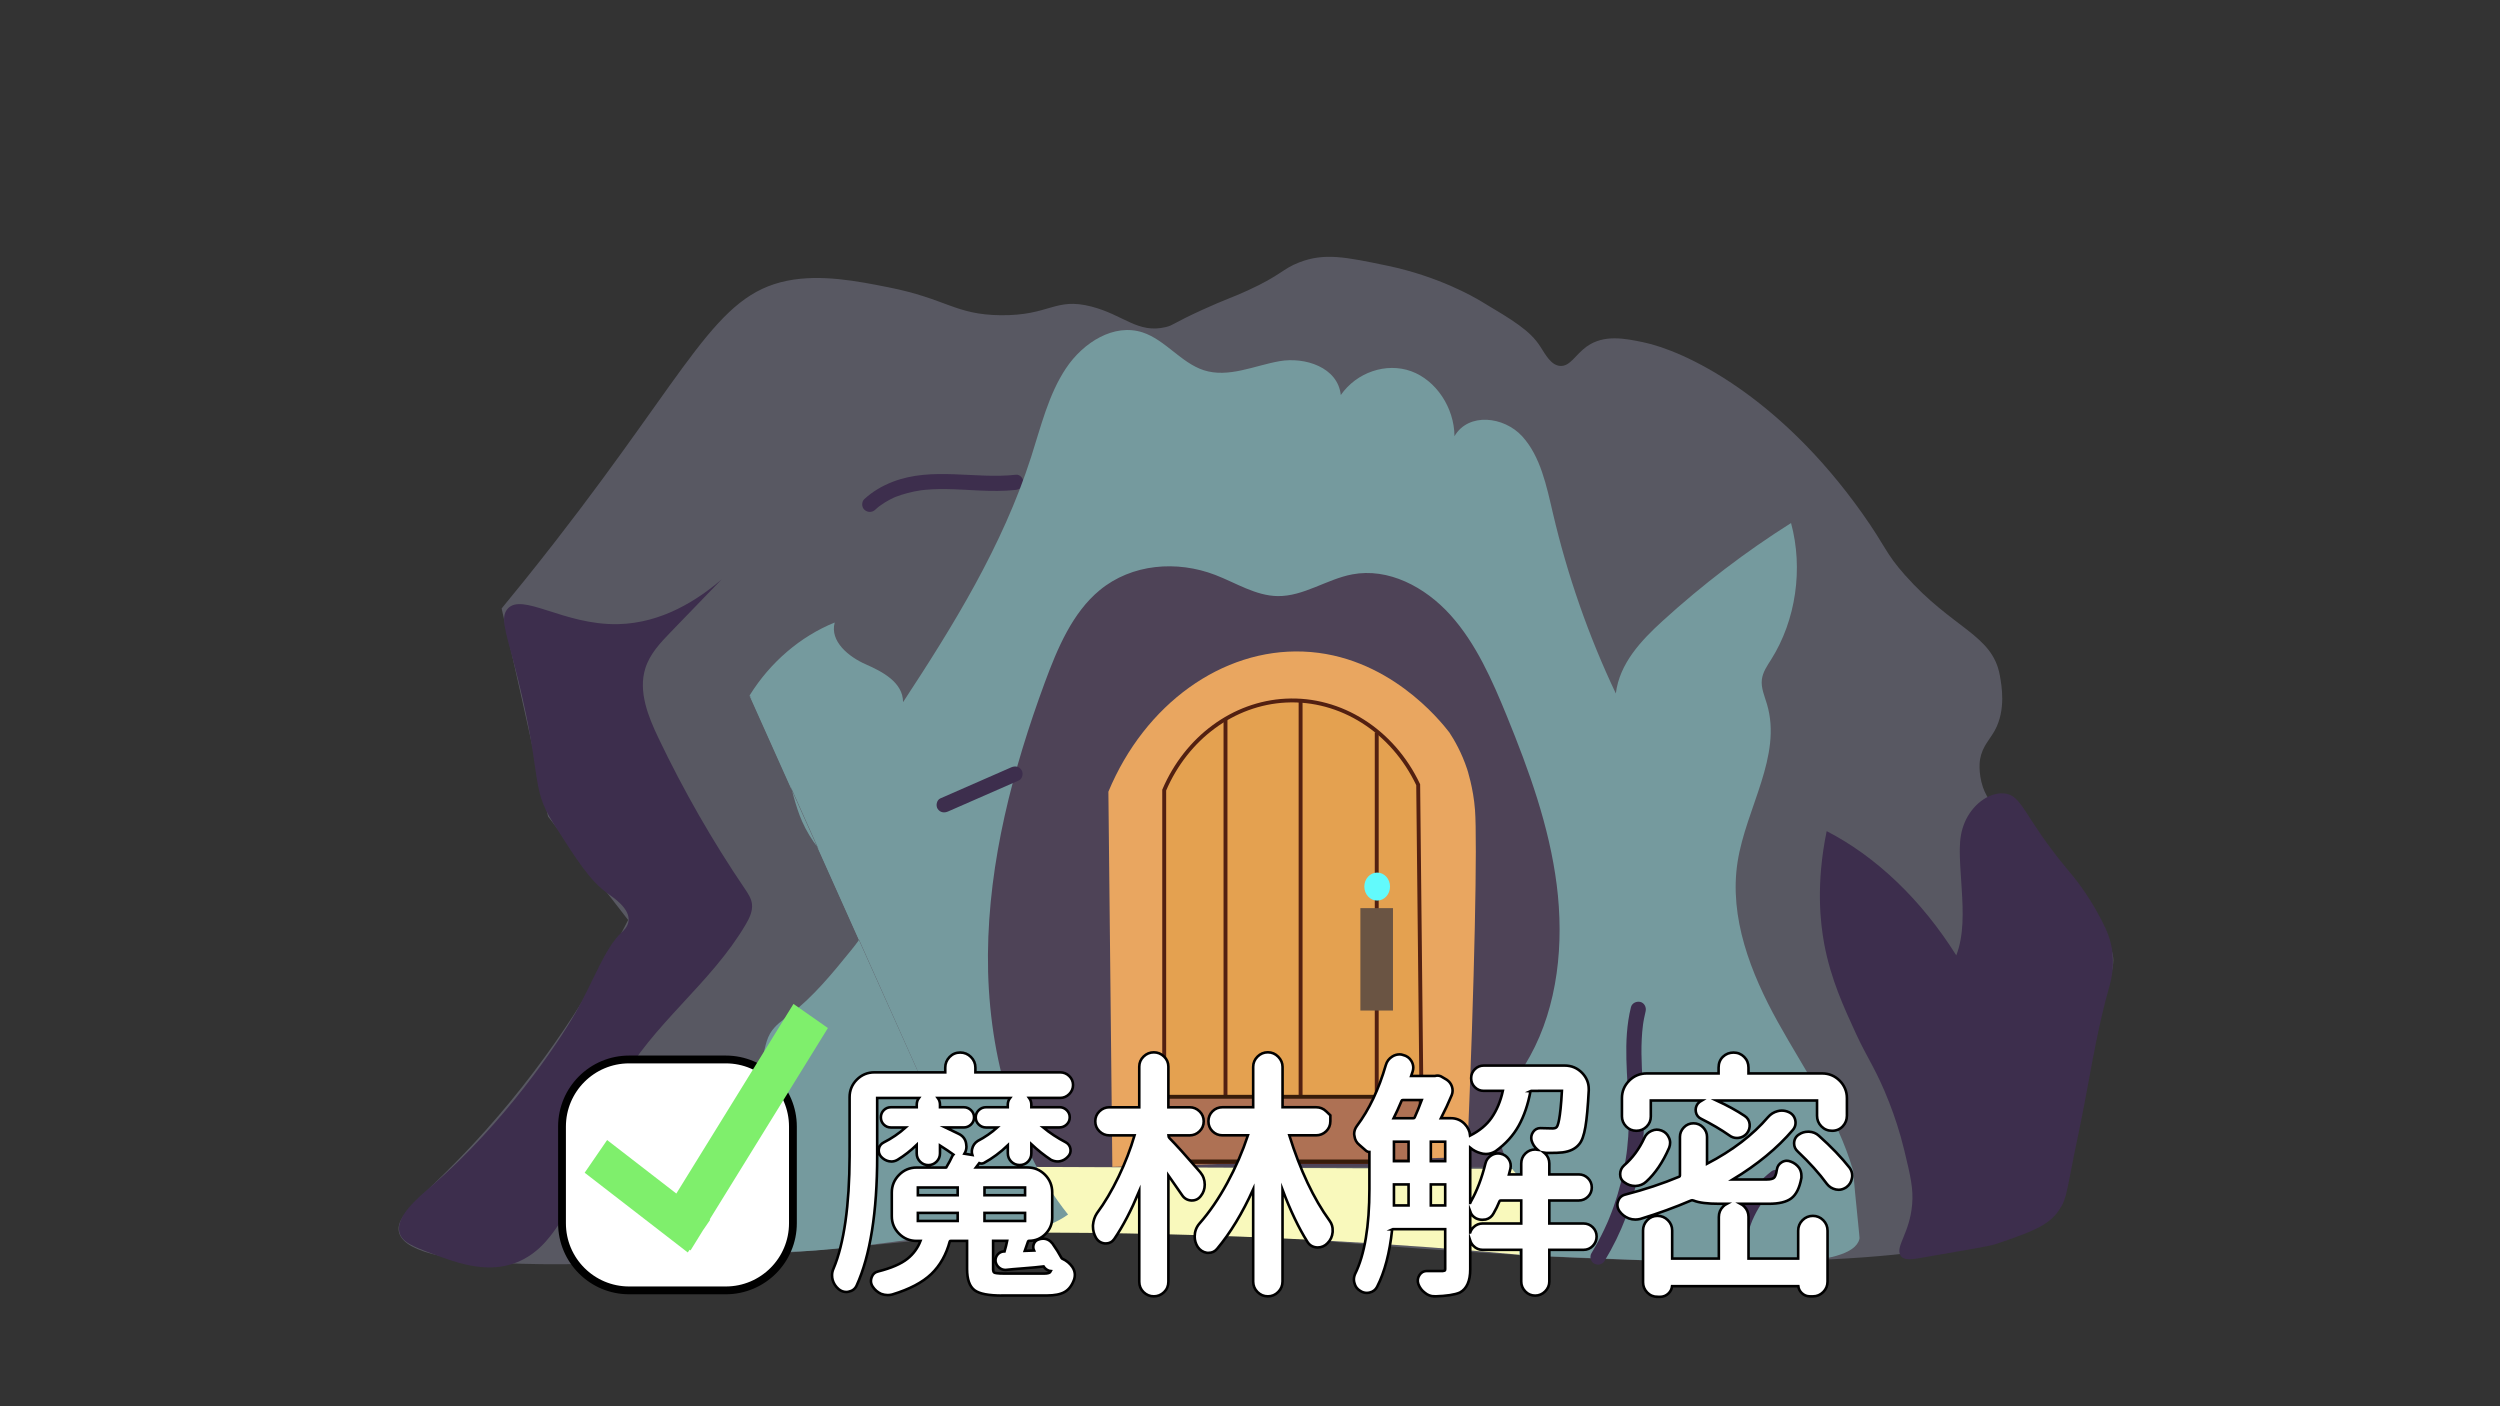 <?xml version="1.0" encoding="utf-8"?>
<!-- Generator: Adobe Illustrator 23.0.5, SVG Export Plug-In . SVG Version: 6.00 Build 0)  -->
<svg version="1.1" id="圖層_1" xmlns="http://www.w3.org/2000/svg" xmlns:xlink="http://www.w3.org/1999/xlink" x="0px" y="0px"
	 viewBox="0 0 1920 1080" style="enable-background:new 0 0 1920 1080;" xml:space="preserve">
<rect x="0" y="0" width="1920" height="1080" fill="#333333" stroke="none"/>
<style type="text/css">
	.st0{fill:#585862;}
	.st1{fill:#4E4357;}
	.st2{fill:#3D2E4D;}
	.st3{fill:#F9F9BC;}
	.st4{fill:#759A9E;}
	.st5{fill:#E9A660;}
	.st6{fill:#E4A150;stroke:#522011;stroke-width:3;stroke-miterlimit:10;}
	.st7{fill:none;stroke:#522011;stroke-width:3;stroke-miterlimit:10;}
	.st8{fill:#AE7154;stroke:#371C0A;stroke-width:3;stroke-miterlimit:10;}
	.st9{fill:#6A5443;}
	.st10{fill:#62FAFC;}
	.st11{fill:#FFFFFF;}
	.st12{fill:none;stroke:#000000;stroke-width:2;stroke-miterlimit:10;}
	.st13{fill:#FFFFFF;stroke:#000000;stroke-width:6;stroke-miterlimit:10;}
	.st14{fill:#7FEF6C;}
</style>
<g>
	<path class="st0" d="M849.72,936.72c-437.9,52.24-538.24,35.81-543.41,9.11c-2.73-14.14,21.85-27.66,66.03-76.99
		c54.72-61.1,89.33-121.06,110.05-162.28c-20.49-26.49-40.99-52.99-61.47-79.48c-11.88-53.26-23.78-106.52-35.66-159.79
		c9.64-11.68,24.31-29.72,41.74-52.16c103.88-133.77,122.29-188.4,177.6-199.53c25.88-5.21,53.89,0.32,77.41,4.97
		c44.94,8.87,51.57,21.16,86.53,21.52c37.96,0.4,41.52-13.99,69.82-6.62c24.7,6.43,35.56,20.91,56.93,15.73
		c6.25-1.51,4.83-2.64,28.08-13.24c17.99-8.21,22.13-9.04,34.91-14.9c25.82-11.83,26.4-16.44,39.47-21.52
		c19.4-7.55,35.57-4.18,67.55,2.48c39.55,8.24,66.48,23.98,72.1,27.32c24.98,14.9,37.46,22.34,45.54,34.78
		c3.88,5.98,8.12,14.34,15.18,14.9c7.74,0.62,11.79-8.68,20.49-14.9c13.29-9.49,29.5-6.16,43.26-3.31
		c31.43,6.48,103.67,40.11,168.49,131.64c18.27,25.8,17.38,29.98,32.64,47.19c36.78,41.49,67.16,45.63,72.86,76.99
		c1.42,7.81,4.81,26.45-3.79,42.23c-4.01,7.37-9.56,12.12-11.39,22.35c0,0-1.75,9.8,2.27,21.52c11.81,34.3,87.45,74.42,99.42,127.5
		c2.17,9.64,0.26,10.9-23.52,101.84c-15,57.36-19.77,77.94-21.25,82.79C1549.62,1008.09,1020.74,955.46,849.72,936.72z"/>
	<path class="st1" d="M1226.93,896.15H757.88V434.99c63.87-17.01,166.01-34.09,286.89-9.93c59,11.8,108.98,30.72,148.75,49.68
		C1204.65,615.21,1215.78,755.68,1226.93,896.15z"/>
	<g>
		<path class="st2" d="M389.61,467.83c10.99-13.41,43.18,12.4,84.99,11.51c34.03-0.72,61.51-18.84,79.64-34.38
			c-13.1,13.55-26.21,27.11-39.31,40.66c-7.83,8.11-15.95,16.68-19.38,27.85c-5.4,17.6,2.14,36.55,10,53.03
			c19.35,40.56,41.64,79.46,66.58,116.22c2.35,3.47,4.81,7.11,5.36,11.38c0.74,5.64-1.96,11.08-4.78,15.88
			c-26.87,45.8-71.89,76.54-97.2,123.37c-20.25,37.44-26.92,83.49-53.11,116.26c-3.91,4.89-10.34,12.3-20.6,17.64
			c-24.34,12.67-50.03,3.05-70.06-4.46c-14.49-5.43-23.29-8.87-25.04-16.55c-2.82-12.34,14.55-26.5,25.04-35.61
			c56.04-48.58,96.58-108.99,110.05-132.47c13.81-24.04,22.66-50.21,35.66-62.09c1.22-1.11,4.91-4.32,5.31-9.11
			c0.79-9.3-11.4-17.42-15.94-20.69c-13.81-9.97-23.12-24.59-41.74-53.82c-18.95-29.73-7.31-36.06-31.12-125.84
			C387.96,483.94,384.49,474.07,389.61,467.83z"/>
	</g>
	<g>
		<g>
			<path class="st2" d="M672.15,391.49c0.65-0.59,1.3-1.18,1.97-1.73c0.27-0.22,0.55-0.44,0.81-0.66c1.3-1.1-0.91,0.65,0.45-0.36
				c1.39-1.02,2.79-1.99,4.26-2.9c1.31-0.8,2.64-1.55,4-2.26c0.75-0.39,1.52-0.76,2.29-1.13c0.39-0.18,0.77-0.35,1.16-0.53
				c0.23-0.1,0.47-0.21,0.7-0.31c-0.53,0.22-0.61,0.26-0.22,0.09c6.34-2.43,12.81-4.11,19.52-5.11c1.14-0.17,0.21-0.03-0.03,0
				c0.43-0.05,0.86-0.1,1.27-0.16c0.77-0.09,1.53-0.17,2.3-0.25c1.79-0.17,3.58-0.31,5.38-0.4c3.61-0.19,7.22-0.22,10.83-0.17
				c8.39,0.13,16.77,0.72,25.16,1.1c9.42,0.43,18.87,0.57,28.26-0.48c3.03-0.34,6-2.43,5.84-5.82c-0.13-2.86-2.58-6.18-5.84-5.82
				c-31.46,3.52-64.16-6.31-94.63,5.42c-8.05,3.1-15.39,7.4-21.77,13.23c-2.26,2.07-2.26,6.17,0,8.23
				C666.29,393.71,669.73,393.71,672.15,391.49L672.15,391.49z"/>
		</g>
	</g>
	<path class="st3" d="M1180.62,964.88c-54.41-5.13-110.59-9.34-168.49-12.42c-80.21-4.27-157.46-6.03-231.48-5.79
		c0-16.84,0-33.67,0-50.51c133.58,0.56,267.15,1.1,400.73,1.66C1181.13,920.17,1180.87,942.51,1180.62,964.88z"/>
	<g>
		<path class="st4" d="M575.82,533.91c15.77-25.35,38.91-45.16,65.24-55.83c-3.96,14.55,10.92,26.45,23.82,32.11
			c12.91,5.66,28.66,13.9,28.66,29.07c38.7-58.94,76.39-119.88,98.37-188.3c7.52-23.42,13.38-48.07,26.78-68.13
			s36.98-34.65,58.78-27.55c17.36,5.65,29.69,23.46,47.07,29.06c18.91,6.09,38.66-3.52,58.12-6.95c19.46-3.43,44.83,4.63,47.07,26
			c12.16-17.5,34.94-25.21,54.04-18.29s33.13,27.96,33.27,49.92c10.65-18.4,38.02-15.31,52.07,0.13
			c14.05,15.44,18.61,38.02,23.55,59.11c11.21,47.92,27.46,94.44,48.31,138.35c2.75-23.05,19.51-40.78,35.86-55.67
			c30.86-28.09,63.91-53.29,98.69-75.25c9.49,35.06,3.73,74.68-15.26,104.8c-3.03,4.81-6.48,9.67-7.16,15.47
			c-0.74,6.4,2.07,12.57,3.9,18.71c11.95,39.85-16.04,79.85-22.52,121.19c-6.71,42.82,10.25,85.83,30.87,123
			s45.61,72.31,57.71,113.71c0.31,1.05,0.65,7.04,1.65,17.46c3.32,34.49,3.62,34.3,3.3,35.58c-5.84,23.42-88.47,19.48-178.35,15.73
			c-36.98-1.54-66.45-2.69-82.72-3.31c-0.65-11.47-0.08-26.2,4.35-42.36c1.16-4.18,2.45-8.07,3.83-11.67
			c-15.79-8.73-25.63-28.84-23.46-48.01c2.14-18.96,14.29-34.4,23.33-50.76c21.51-38.92,26.29-86.8,20.55-131.81
			s-21.29-87.79-38.22-129.32c-11.38-27.88-23.78-56-43.39-77.77s-47.87-36.43-75.43-31.21c-19.56,3.71-37.41,16.97-57.26,16.68
			c-16.83-0.23-32.05-10.15-47.94-16.26c-29.27-11.25-63.99-8.7-88.75,11.74c-20.88,17.25-32.43,44.52-42.2,71.04
			c-24.52,66.62-43.09,136.95-43.61,208.75c-0.52,71.78,18.38,145.52,61.54,199.71c-18.75,13.05-40.64,15.87-62.04,9.3"/>
	</g>
	<g>
		<path class="st4" d="M575.25,533.48c12.83,17.87,22.75,38.21,29.18,59.79c3.74,12.57,6.34,25.63,11.59,37.56
			c6.47,14.68,16.73,27.06,28.24,37.44c10.21,9.22,22.61,19.3,22.73,33.76c0.08,10.63-6.75,19.65-13.21,27.61
			c-14.52,17.9-29.21,35.98-47.18,49.65c-5.55,4.22-11.55,8.19-15.16,14.42c-4.27,7.39-4.47,16.71-7.53,24.78
			c-4.01,10.54-12.61,18.15-18.03,27.92c-4.27,7.72-6.43,16.59-9.86,24.81c-9.81,23.53-29.7,41.13-37.59,65.5
			c-0.73,2.24,1.21,5.35,1.01,10.24c-0.52,12.51-7.2,17.49-5.91,21.22c2.56,7.48,33.77,0.54,56.93-3.31
			c35.99-6,27.12-0.36,93.36-8.28c29.9-3.57,53.09-7.28,64.35-9.16c12.04-1.99,22.3-3.85,30.13-5.34"/>
	</g>
	<g>
		<path class="st5" d="M1126.74,888.7c-90.82,2.48-181.65,4.97-272.46,7.45c-1.01-96.04-2.03-192.08-3.04-288.12
			c28.09-67.46,87.5-109.97,149.52-107.63c64.89,2.44,105.28,52.98,112.32,62.09c3.83,5.82,9.4,15.34,13.66,28.14
			c0,0,4.83,14.55,6.07,31.47C1134.57,646.18,1132.66,748.99,1126.74,888.7z"/>
		<g>
			<path class="st6" d="M1092.2,892.42H894.11V606.79c17.17-40.11,53.21-66.67,93.36-68.72c42.22-2.16,82.08,23.14,101.7,64.58
				C1090.18,699.25,1091.19,795.84,1092.2,892.42z"/>
			<line class="st7" x1="998.86" y1="537.66" x2="998.86" y2="842.33"/>
			<line class="st7" x1="941.18" y1="552.56" x2="941.18" y2="843.16"/>
			<line class="st7" x1="1057.33" y1="562.5" x2="1057.33" y2="842.33"/>
			<rect x="896.02" y="842.33" class="st8" width="195.05" height="49.68"/>
			<rect x="1044.77" y="697.45" class="st9" width="25.04" height="78.65"/>
			<ellipse class="st10" cx="1057.67" cy="680.9" rx="9.87" ry="10.76"/>
		</g>
	</g>
	<g>
		<g>
			<path class="st2" d="M728.09,623.22c18.13-7.94,36.25-15.88,54.38-23.82c2.81-1.23,3.68-5.54,2.09-7.97
				c-1.87-2.9-4.99-3.4-8-2.08c-18.13,7.94-36.25,15.88-54.38,23.82c-2.81,1.23-3.68,5.54-2.09,7.97
				C721.96,624.03,725.07,624.54,728.09,623.22L728.09,623.22z"/>
		</g>
	</g>
	<g>
		<g>
			<path class="st2" d="M1232.32,968.39c13.01-21.37,22.01-45.23,26.6-69.78c2.34-12.56,3.64-25.34,3.73-38.12
				c0.09-13.4-1.09-26.76-1.69-40.13c-0.32-7.46-0.48-14.94-0.1-22.4c0.18-3.65,0.47-7.29,0.96-10.9c-0.12,0.88,0.03-0.13,0.04-0.26
				c0.09-0.59,0.18-1.2,0.27-1.8c0.14-0.91,0.31-1.8,0.48-2.69c0.36-1.9,0.78-3.79,1.23-5.66c0.73-2.95-0.95-6.45-4.08-7.17
				c-3.01-0.69-6.42,0.91-7.2,4.06c-6.51,26.38-2.25,53.44-1.68,80.19c0.14,6.38,0.03,12.75-0.4,19.12
				c-0.21,3.05-0.48,6.12-0.82,9.16c-0.09,0.76-0.17,1.53-0.27,2.28c-0.05,0.38-0.09,0.76-0.14,1.14c-0.03,0.17-0.16,1.14-0.01,0.16
				c-0.21,1.51-0.43,3.03-0.68,4.54c-1.95,12.24-4.99,24.3-9.09,35.99c-1.13,3.22-2.34,6.42-3.62,9.57
				c-0.14,0.35-0.29,0.7-0.43,1.05c0.01-0.04-0.58,1.41-0.36,0.88c0.25-0.59-0.21,0.49-0.26,0.61c-0.18,0.44-0.38,0.87-0.57,1.29
				c-0.69,1.55-1.39,3.1-2.12,4.63c-2.96,6.29-6.27,12.4-9.88,18.34c-1.58,2.6-0.66,6.51,2.09,7.97
				C1227.16,971.98,1230.63,971.18,1232.32,968.39L1232.32,968.39z"/>
		</g>
	</g>
	<g>
		<g>
			<path class="st2" d="M1339.95,970.01c-0.1-2.38-0.1-4.77,0.01-7.15c0.05-1.19,0.14-2.38,0.25-3.57c0.05-0.59,0.12-1.19,0.18-1.77
				c0.04-0.4,0.26-1.88,0.09-0.72c0.75-4.79,1.79-9.48,3.31-14.08c0.34-1.05,0.7-2.08,1.09-3.1c0.21-0.56,0.42-1.1,0.64-1.66
				c0.13-0.31,0.26-0.62,0.38-0.93c0.32-0.83-0.36,0.81,0,0c0.97-2.13,1.96-4.26,3.08-6.32c1.16-2.12,2.39-4.19,3.74-6.2
				c0.6-0.89,1.21-1.77,1.84-2.64c0.34-0.47,0.69-0.93,1.04-1.38c-0.05,0.06-0.57,0.71-0.16,0.21c0.26-0.31,0.51-0.65,0.78-0.96
				c1.61-1.95,3.31-3.83,5.12-5.61c0.92-0.91,1.87-1.8,2.86-2.65c0.48-0.43,0.97-0.84,1.48-1.25c0.18-0.16,0.38-0.31,0.56-0.47
				c0.12-0.1,1.4-1.1,0.34-0.28c2.42-1.85,3.96-5.1,2.09-7.97c-1.53-2.38-5.4-4.07-8-2.08c-16.59,12.71-27.68,31.74-31.16,52.29
				c-1.03,6.07-1.52,12.2-1.26,18.34c0.13,3.04,2.6,5.96,5.84,5.82C1337.15,975.69,1340.08,973.27,1339.95,970.01L1339.95,970.01z"
				/>
		</g>
	</g>
	<g>
		<path class="st2" d="M1538.71,609.32c-11.87-0.76-24.2,9.14-29.72,22.08c-5.45,12.77-4.09,24.69-2.39,51.38
			c1.1,17.28,1.74,35.67-4.17,50.93c-26.81-42.64-61.37-75.76-99.54-95.4c-8.36,40.62-4.86,70.76-1.84,86.87
			c5.03,26.77,15.07,48.55,24.37,68.72c9.01,19.54,15.73,27.68,25.56,52.99c3.81,9.8,7.97,21.79,11.59,36.85
			c4.68,19.49,7.01,29.24,5.95,41.4c-1.91,21.7-12.44,31.47-9.21,38.5c2.45,5.33,10.29,3.35,20.21,1.66
			c32.56-5.56,48.85-8.36,53.48-9.93c26.57-9.08,39.83-13.74,48.13-25.66c6.73-9.66,5.68-14.51,15.16-59.2
			c7.83-36.94,13.03-75.12,23.17-110.94c1.29-4.54,4.26-14.68,2.97-27.32c-0.97-9.62-4.07-17.23-8.91-26.49
			c-10.51-20.09-21.33-32.83-24.37-36.43C1553.38,626.81,1553.48,610.27,1538.71,609.32z"/>
	</g>
</g>
<g>
	<g>
		<g>
			<path class="st11" d="M769.91,995.01c-10.69,0-17.7-1.34-21.41-4.11c-3.84-2.86-5.79-8.33-5.79-16.25v-21.63h-12.65
				c-0.48,0-0.54,0.08-0.62,0.33c-2.69,10.18-7.47,18.62-14.2,25.09c-6.71,6.44-16.78,11.73-29.91,15.71l-0.1,0.03
				c-1.2,0.3-2.35,0.45-3.41,0.45c-1.65,0-3.33-0.3-4.98-0.9l-0.13-0.05c-2.69-1.2-4.89-3.09-6.53-5.62
				c-0.87-1.38-1.3-2.79-1.3-4.21c0-0.87,0.17-1.81,0.5-2.79c0.89-2.51,2.68-4.1,5.19-4.64c9.88-2.5,17.42-5.76,22.32-9.67
				c4.57-3.64,7.95-8.26,10.06-13.72h-3.05c-5.22,0-9.73-1.87-13.43-5.57c-3.69-3.69-5.57-8.21-5.57-13.43v-18.16
				c0-5.21,1.87-9.75,5.55-13.51c3.7-3.77,8.22-5.68,13.44-5.68h22.66c0.11,0,0.16-0.02,0.16-0.02l0.03-0.07l0.05-0.12
				c1.89-3.15,3.36-5.9,4.38-8.18c0.31-0.67,0.67-1.2,1.05-1.61c-2.55-1.86-6-4.18-10.31-6.92v6.02c0,2.49-0.89,4.65-2.64,6.39
				s-3.87,2.64-6.3,2.64s-4.55-0.89-6.3-2.64s-2.64-3.9-2.64-6.39v-6.51c-4.58,4.42-9.46,8.22-14.53,11.34
				c-1.54,0.95-3.19,1.43-4.89,1.43c-0.63,0-1.28-0.07-1.93-0.2c-2.3-0.48-4.34-1.67-6.05-3.54l-0.08-0.1
				c-1.39-1.73-1.94-3.77-1.58-5.88c0.36-2.19,1.68-3.91,3.81-4.97c5.95-2.98,11.59-6.82,16.79-11.45h-11.4
				c-2.11,0-3.93-0.76-5.42-2.25c-1.49-1.48-2.24-3.34-2.24-5.51c0-2.17,0.76-4.03,2.25-5.52s3.31-2.25,5.42-2.25h19.88v-1.91
				c0-1.99,0.57-3.74,1.68-5.23h-32.06v44.68c0,42.92-5.32,76.39-15.8,99.46c-1.17,2.51-3.25,4.11-6.03,4.63
				c-0.56,0.17-1.18,0.25-1.85,0.25c-2.16,0-4.16-0.74-5.95-2.21c-2.29-1.99-3.81-4.35-4.57-7.07c-0.31-1.06-0.46-2.3-0.46-3.66
				c0-1.72,0.39-3.44,1.16-5.13c8.04-19.14,12.19-48.19,12.32-86.29v-45.31c0-5.22,1.87-9.73,5.57-13.43
				c3.69-3.69,8.21-5.57,13.43-5.57h54.45v-3.66c0-3.13,1.11-5.86,3.3-8.13c2.21-2.28,4.96-3.44,8.18-3.44
				c3.2,0,5.98,1.15,8.25,3.42c2.27,2.27,3.42,5.02,3.42,8.15v3.66h65.19c2.6,0,4.91,0.94,6.85,2.8c1.97,1.88,2.96,4.21,2.96,6.91
				c0,2.69-0.99,5.04-2.93,6.98s-4.26,2.93-6.88,2.93h-23.93c1.14,1.54,1.71,3.29,1.71,5.23v1.91h21.63c2.08,0,3.92,0.74,5.47,2.2
				c1.58,1.5,2.39,3.37,2.39,5.56c0,2.2-0.8,4.06-2.39,5.56c-1.55,1.46-3.39,2.2-5.47,2.2h-12.59c5.14,4.24,10.99,8.09,17.43,11.46
				c1.99,1.09,3.22,2.83,3.58,5.07c0.36,2.26-0.31,4.31-1.93,5.93c-1.65,1.81-3.65,2.99-5.88,3.47c-0.68,0.15-1.38,0.22-2.08,0.22
				c-1.59,0-3.22-0.39-4.85-1.15l-0.13-0.06l-0.12-0.08c-5.1-3.36-10.16-7.38-15.06-11.97v6.98c0,2.47-0.84,4.61-2.5,6.36
				c-1.69,1.77-3.85,2.67-6.43,2.67c-2.56,0-4.74-0.89-6.49-2.64s-2.64-3.9-2.64-6.39v-6.13c-5.72,5.48-11.88,10.03-18.33,13.55
				l-0.07,0.04l-0.07,0.03c-0.62,0.27-1.24,0.41-1.86,0.41c-0.46,0-1.01-0.08-1.61-0.33c-0.67,0.9-1.51,2.01-2.52,3.32h39.55
				c5.22,0,9.73,1.87,13.43,5.57c3.69,3.69,5.57,8.28,5.57,13.62v19.34c0,4.82-1.74,9.03-5.16,12.53c-3.44,3.51-7.7,5.29-12.66,5.29
				c-0.36,0-0.52,0.07-0.68,0.33c-0.29,0.97-0.77,2.33-1.45,4.14c-0.5,1.32-0.89,2.4-1.16,3.22l7.14-0.26
				c-0.68-1.49-0.78-3.09-0.29-4.66c0.58-1.85,1.84-3.14,3.62-3.74c1.19-0.45,2.41-0.69,3.56-0.69c2.84,0,5.27,1.24,7.23,3.68
				l0.07,0.09c2.64,3.7,4.99,7.45,6.97,11.15c0.16,0.27,0.38,0.39,0.54,0.45c3.27,1.49,5.85,3.63,7.75,6.39
				c1.27,1.91,1.91,3.93,1.91,6.01c0,1.09-0.16,2.19-0.47,3.28l-0.03,0.11c-1.59,4.62-4.06,7.91-7.35,9.78
				c-3.21,1.82-7.68,2.7-13.69,2.7H769.91z M762.73,974.65c0,0.85,0.11,2.33,0.85,2.7c0.46,0.23,2.15,0.76,7.89,0.76h30.27
				c2.85,0,3.99-0.5,4.41-0.81c0.21-0.15,0.52-0.46,0.85-1.1c-0.77-0.07-1.52-0.29-2.25-0.65c-1.35-0.67-2.44-1.65-3.26-2.92
				c-3.98,0.49-9.2,0.98-15.51,1.46c-6.77,0.52-11.16,0.91-13.07,1.16c-0.32,0.03-0.56,0.04-0.8,0.04c-1.67,0-3.22-0.54-4.6-1.62
				c-1.57-1.22-2.54-2.81-2.89-4.74l-0.02-0.09l-0.01-0.09c-0.18-1.96,0.33-3.7,1.51-5.16c1.19-1.47,2.8-2.31,4.79-2.49l0.09-0.01
				h0.51c0.88-3.03,1.55-5.74,2.02-8.11h-10.8V974.65z M787.25,937.69v-6.16h-31.16v6.16H787.25z M735.49,937.69v-6.16h-30.57v6.16
				H735.49z M787.25,917.96V912h-31.16v5.96H787.25z M735.49,917.96V912h-30.57v5.96H735.49z M746.77,887.03
				c-0.46-1.41-0.54-2.93-0.2-4.5c0.57-2.68,2.01-4.78,4.29-6.25l0.08-0.05l0.08-0.04c5.4-2.81,10.4-6.26,14.9-10.29h-8.7
				c-2.08,0-3.93-0.74-5.48-2.21c-1.58-1.49-2.38-3.36-2.38-5.56c0-2.19,0.8-4.06,2.38-5.56c1.55-1.46,3.4-2.21,5.48-2.21h16.75
				l0-1.91c0-1.94,0.6-3.69,1.78-5.23h-55.52c1.12,1.48,1.68,3.23,1.68,5.23v1.91h18.31c2.08,0,3.92,0.74,5.47,2.2
				c1.58,1.5,2.39,3.37,2.39,5.56c0,2.2-0.8,4.06-2.39,5.56c-1.55,1.46-3.39,2.2-5.47,2.2H726.2c3.13,1.45,6.43,3.06,9.86,4.81
				c3.37,1.53,5.45,4.21,5.94,7.7c0.15,0.77,0.22,1.54,0.22,2.28c0,1.89-0.51,3.69-1.53,5.38L746.77,887.03z"/>
			<path class="st12" d="M769.91,995.01c-10.69,0-17.7-1.34-21.41-4.11c-3.84-2.86-5.79-8.33-5.79-16.25v-21.63h-12.65
				c-0.48,0-0.54,0.08-0.62,0.33c-2.69,10.18-7.47,18.62-14.2,25.09c-6.71,6.44-16.78,11.73-29.91,15.71l-0.1,0.03
				c-1.2,0.3-2.35,0.45-3.41,0.45c-1.65,0-3.33-0.3-4.98-0.9l-0.13-0.05c-2.69-1.2-4.89-3.09-6.53-5.62
				c-0.87-1.38-1.3-2.79-1.3-4.21c0-0.87,0.17-1.81,0.5-2.79c0.89-2.51,2.68-4.1,5.19-4.64c9.88-2.5,17.42-5.76,22.32-9.67
				c4.57-3.64,7.95-8.26,10.06-13.72h-3.05c-5.22,0-9.73-1.87-13.43-5.57c-3.69-3.69-5.57-8.21-5.57-13.43v-18.16
				c0-5.21,1.87-9.75,5.55-13.51c3.7-3.77,8.22-5.68,13.44-5.68h22.66c0.11,0,0.16-0.02,0.16-0.02l0.03-0.07l0.05-0.12
				c1.89-3.15,3.36-5.9,4.38-8.18c0.31-0.67,0.67-1.2,1.05-1.61c-2.55-1.86-6-4.18-10.31-6.92v6.02c0,2.49-0.89,4.65-2.64,6.39
				s-3.87,2.64-6.3,2.64s-4.55-0.89-6.3-2.64s-2.64-3.9-2.64-6.39v-6.51c-4.58,4.42-9.46,8.22-14.53,11.34
				c-1.54,0.95-3.19,1.43-4.89,1.43c-0.63,0-1.28-0.07-1.93-0.2c-2.3-0.48-4.34-1.67-6.05-3.54l-0.08-0.1
				c-1.39-1.73-1.94-3.77-1.58-5.88c0.36-2.19,1.68-3.91,3.81-4.97c5.95-2.98,11.59-6.82,16.79-11.45h-11.4
				c-2.11,0-3.93-0.76-5.42-2.25c-1.49-1.48-2.24-3.34-2.24-5.51c0-2.17,0.76-4.03,2.25-5.52s3.31-2.25,5.42-2.25h19.88v-1.91
				c0-1.99,0.57-3.74,1.68-5.23h-32.06v44.68c0,42.92-5.32,76.39-15.8,99.46c-1.17,2.51-3.25,4.11-6.03,4.63
				c-0.56,0.17-1.18,0.25-1.85,0.25c-2.16,0-4.16-0.74-5.95-2.21c-2.29-1.99-3.81-4.35-4.57-7.07c-0.31-1.06-0.46-2.3-0.46-3.66
				c0-1.72,0.39-3.44,1.16-5.13c8.04-19.14,12.19-48.19,12.32-86.29v-45.31c0-5.22,1.87-9.73,5.57-13.43
				c3.69-3.69,8.21-5.57,13.43-5.57h54.45v-3.66c0-3.13,1.11-5.86,3.3-8.13c2.21-2.28,4.96-3.44,8.18-3.44
				c3.2,0,5.98,1.15,8.25,3.42c2.27,2.27,3.42,5.02,3.42,8.15v3.66h65.19c2.6,0,4.91,0.94,6.85,2.8c1.97,1.88,2.96,4.21,2.96,6.91
				c0,2.69-0.99,5.04-2.93,6.98s-4.26,2.93-6.88,2.93h-23.93c1.14,1.54,1.71,3.29,1.71,5.23v1.91h21.63c2.08,0,3.92,0.74,5.47,2.2
				c1.58,1.5,2.39,3.37,2.39,5.56c0,2.2-0.8,4.06-2.39,5.56c-1.55,1.46-3.39,2.2-5.47,2.2h-12.59c5.14,4.24,10.99,8.09,17.43,11.46
				c1.99,1.09,3.22,2.83,3.58,5.07c0.36,2.26-0.31,4.31-1.93,5.93c-1.65,1.81-3.65,2.99-5.88,3.47c-0.68,0.15-1.38,0.22-2.08,0.22
				c-1.59,0-3.22-0.39-4.85-1.15l-0.13-0.06l-0.12-0.08c-5.1-3.36-10.16-7.38-15.06-11.97v6.98c0,2.47-0.84,4.61-2.5,6.36
				c-1.69,1.77-3.85,2.67-6.43,2.67c-2.56,0-4.74-0.89-6.49-2.64s-2.64-3.9-2.64-6.39v-6.13c-5.72,5.48-11.88,10.03-18.33,13.55
				l-0.07,0.04l-0.07,0.03c-0.62,0.27-1.24,0.41-1.86,0.41c-0.46,0-1.01-0.08-1.61-0.33c-0.67,0.9-1.51,2.01-2.52,3.32h39.55
				c5.22,0,9.73,1.87,13.43,5.57c3.69,3.69,5.57,8.28,5.57,13.62v19.34c0,4.82-1.74,9.03-5.16,12.53c-3.44,3.51-7.7,5.29-12.66,5.29
				c-0.36,0-0.52,0.07-0.68,0.33c-0.29,0.97-0.77,2.33-1.45,4.14c-0.5,1.32-0.89,2.4-1.16,3.22l7.14-0.26
				c-0.68-1.49-0.78-3.09-0.29-4.66c0.58-1.85,1.84-3.14,3.62-3.74c1.19-0.45,2.41-0.69,3.56-0.69c2.84,0,5.27,1.24,7.23,3.68
				l0.07,0.09c2.64,3.7,4.99,7.45,6.97,11.15c0.16,0.27,0.38,0.39,0.54,0.45c3.27,1.49,5.85,3.63,7.75,6.39
				c1.27,1.91,1.91,3.93,1.91,6.01c0,1.09-0.16,2.19-0.47,3.28l-0.03,0.11c-1.59,4.62-4.06,7.91-7.35,9.78
				c-3.21,1.82-7.68,2.7-13.69,2.7H769.91z M762.73,974.65c0,0.85,0.11,2.33,0.85,2.7c0.46,0.23,2.15,0.76,7.89,0.76h30.27
				c2.85,0,3.99-0.5,4.41-0.81c0.21-0.15,0.52-0.46,0.85-1.1c-0.77-0.07-1.52-0.29-2.25-0.65c-1.35-0.67-2.44-1.65-3.26-2.92
				c-3.98,0.49-9.2,0.98-15.51,1.46c-6.77,0.52-11.16,0.91-13.07,1.16c-0.32,0.03-0.56,0.04-0.8,0.04c-1.67,0-3.22-0.54-4.6-1.62
				c-1.57-1.22-2.54-2.81-2.89-4.74l-0.02-0.09l-0.01-0.09c-0.18-1.96,0.33-3.7,1.51-5.16c1.19-1.47,2.8-2.31,4.79-2.49l0.09-0.01
				h0.51c0.88-3.03,1.55-5.74,2.02-8.11h-10.8V974.65z M787.25,937.69v-6.16h-31.16v6.16H787.25z M735.49,937.69v-6.16h-30.57v6.16
				H735.49z M787.25,917.96V912h-31.16v5.96H787.25z M735.49,917.96V912h-30.57v5.96H735.49z M746.77,887.03
				c-0.46-1.41-0.54-2.93-0.2-4.5c0.57-2.68,2.01-4.78,4.29-6.25l0.08-0.05l0.08-0.04c5.4-2.81,10.4-6.26,14.9-10.29h-8.7
				c-2.08,0-3.93-0.74-5.48-2.21c-1.58-1.49-2.38-3.36-2.38-5.56c0-2.19,0.8-4.06,2.38-5.56c1.55-1.46,3.4-2.21,5.48-2.21h16.75
				l0-1.91c0-1.94,0.6-3.69,1.78-5.23h-55.52c1.12,1.48,1.68,3.23,1.68,5.23v1.91h18.31c2.08,0,3.92,0.74,5.47,2.2
				c1.58,1.5,2.39,3.37,2.39,5.56c0,2.2-0.8,4.06-2.39,5.56c-1.55,1.46-3.39,2.2-5.47,2.2H726.2c3.13,1.45,6.43,3.06,9.86,4.81
				c3.37,1.53,5.45,4.21,5.94,7.7c0.15,0.77,0.22,1.54,0.22,2.28c0,1.89-0.51,3.69-1.53,5.38L746.77,887.03z"/>
		</g>
		<g>
			<path class="st11" d="M973.72,995.59c-3.08,0-5.75-1.12-7.96-3.32c-2.2-2.21-3.32-4.92-3.32-8.06v-70.76
				c-8.28,18.22-17.58,33.56-27.72,45.67c-1.69,2.03-3.85,3.06-6.42,3.06h-1.34l-0.16-0.03c-2.89-0.48-5.24-2.01-6.98-4.55
				c-1.54-2.46-2.3-5.12-2.3-7.97c0-3.72,1.21-7.05,3.6-9.88c7.71-8.73,14.91-19.26,21.45-31.31c6.43-11.85,11.76-24.13,15.85-36.5
				h-19.56c-3.01,0-5.59-1.05-7.67-3.13c-2.07-2.07-3.12-4.65-3.12-7.66c0-3.01,1.05-5.59,3.13-7.66c2.07-2.07,4.65-3.13,7.66-3.13
				h23.59v-31.01c0-3.01,1.12-5.66,3.32-7.86c2.2-2.2,4.88-3.32,7.96-3.32c3.09,0,5.77,1.16,7.98,3.44c2.19,2.27,3.3,4.87,3.3,7.74
				v31.01h25.73c2.99,0,5.6,1.04,7.73,3.1l3.25,3.13v4.56c0,3.03-1.09,5.62-3.25,7.69c-2.13,2.06-4.74,3.1-7.73,3.1h-20.55
				c8.33,26.72,18.74,48.78,30.95,65.57c1.69,2.3,2.48,4.89,2.34,7.67v1.01l-0.01,0.09c-0.3,3.33-1.62,6.18-3.9,8.46
				c-2.03,2.19-4.62,3.32-7.66,3.32h-0.2c-3.34-0.16-5.92-1.63-7.56-4.26c-6.69-10.59-13.12-24.04-19.16-40.07v70.45
				c0,3.14-1.12,5.85-3.32,8.05C979.47,994.48,976.8,995.59,973.72,995.59z M886.13,995.59c-3,0-5.63-1.08-7.83-3.2
				c-2.22-2.14-3.35-4.83-3.35-7.98V914.8c-6.1,14.65-12.54,26.99-19.2,36.75c-1.55,2.24-3.74,3.41-6.34,3.41h-0.89l-0.11-0.01
				c-2.97-0.33-5.32-1.89-6.8-4.52c-1.47-2.64-2.21-5.46-2.21-8.4v-1.06l0.01-0.08c0.29-3.45,1.32-6.53,3.06-9.15l0.06-0.08
				c5.89-7.94,11.47-17.39,16.6-28.09c5.04-10.52,9.15-21.16,12.21-31.61h-19.39c-2.87,0-5.41-1.04-7.54-3.1
				c-2.16-2.07-3.25-4.66-3.25-7.69c0-3.03,1.09-5.61,3.25-7.69c2.14-2.06,4.67-3.1,7.54-3.1h23v-31.2c0-3.03,1.13-5.65,3.35-7.79
				c2.2-2.12,4.83-3.2,7.83-3.2c3,0,5.63,1.08,7.83,3.2c2.22,2.14,3.35,4.76,3.35,7.79v31.2h16.36c2.87,0,5.4,1.04,7.54,3.1
				c2.16,2.08,3.25,4.67,3.25,7.69c0,3.03-1.09,5.62-3.25,7.69c-2.13,2.06-4.67,3.1-7.54,3.1h-16.36c0.01,0.78,0.28,1.45,0.83,2.11
				c4.83,4.84,12.8,13.66,23.68,26.23c2.28,2.73,3.42,5.92,3.42,9.51c0,3.3-0.99,6.21-2.95,8.64c-1.67,2.3-4.04,3.52-6.86,3.52
				l-0.5,0c-2.95-0.16-5.38-1.55-7.02-4.01c-3.18-4.66-6.73-9.77-10.59-15.23v81.7c0,3.16-1.13,5.84-3.35,7.98
				C891.76,994.52,889.12,995.59,886.13,995.59z"/>
			<path class="st12" d="M973.72,995.59c-3.08,0-5.75-1.12-7.96-3.32c-2.2-2.21-3.32-4.92-3.32-8.06v-70.76
				c-8.28,18.22-17.58,33.56-27.72,45.67c-1.69,2.03-3.85,3.06-6.42,3.06h-1.34l-0.16-0.03c-2.89-0.48-5.24-2.01-6.98-4.55
				c-1.54-2.46-2.3-5.12-2.3-7.97c0-3.72,1.21-7.05,3.6-9.88c7.71-8.73,14.91-19.26,21.45-31.31c6.43-11.85,11.76-24.13,15.85-36.5
				h-19.56c-3.01,0-5.59-1.05-7.67-3.13c-2.07-2.07-3.12-4.65-3.12-7.66c0-3.01,1.05-5.59,3.13-7.66c2.07-2.07,4.65-3.13,7.66-3.13
				h23.59v-31.01c0-3.01,1.12-5.66,3.32-7.86c2.2-2.2,4.88-3.32,7.96-3.32c3.09,0,5.77,1.16,7.98,3.44c2.19,2.27,3.3,4.87,3.3,7.74
				v31.01h25.73c2.99,0,5.6,1.04,7.73,3.1l3.25,3.13v4.56c0,3.03-1.09,5.62-3.25,7.69c-2.13,2.06-4.74,3.1-7.73,3.1h-20.55
				c8.33,26.72,18.74,48.78,30.95,65.57c1.69,2.3,2.48,4.89,2.34,7.67v1.01l-0.01,0.09c-0.3,3.33-1.62,6.18-3.9,8.46
				c-2.03,2.19-4.62,3.32-7.66,3.32h-0.2c-3.34-0.16-5.92-1.63-7.56-4.26c-6.69-10.59-13.12-24.04-19.16-40.07v70.45
				c0,3.14-1.12,5.85-3.32,8.05C979.47,994.48,976.8,995.59,973.72,995.59z M886.13,995.59c-3,0-5.63-1.08-7.83-3.2
				c-2.22-2.14-3.35-4.83-3.35-7.98V914.8c-6.1,14.65-12.54,26.99-19.2,36.75c-1.55,2.24-3.74,3.41-6.34,3.41h-0.89l-0.11-0.01
				c-2.97-0.33-5.32-1.89-6.8-4.52c-1.47-2.64-2.21-5.46-2.21-8.4v-1.06l0.01-0.08c0.29-3.45,1.32-6.53,3.06-9.15l0.06-0.08
				c5.89-7.94,11.47-17.39,16.6-28.09c5.04-10.52,9.15-21.16,12.21-31.61h-19.39c-2.87,0-5.41-1.04-7.54-3.1
				c-2.16-2.07-3.25-4.66-3.25-7.69c0-3.03,1.09-5.61,3.25-7.69c2.14-2.06,4.67-3.1,7.54-3.1h23v-31.2c0-3.03,1.13-5.65,3.35-7.79
				c2.2-2.12,4.83-3.2,7.83-3.2c3,0,5.63,1.08,7.83,3.2c2.22,2.14,3.35,4.76,3.35,7.79v31.2h16.36c2.87,0,5.4,1.04,7.54,3.1
				c2.16,2.08,3.25,4.67,3.25,7.69c0,3.03-1.09,5.62-3.25,7.69c-2.13,2.06-4.67,3.1-7.54,3.1h-16.36c0.01,0.78,0.28,1.45,0.83,2.11
				c4.83,4.84,12.8,13.66,23.68,26.23c2.28,2.73,3.42,5.92,3.42,9.51c0,3.3-0.99,6.21-2.95,8.64c-1.67,2.3-4.04,3.52-6.86,3.52
				l-0.5,0c-2.95-0.16-5.38-1.55-7.02-4.01c-3.18-4.66-6.73-9.77-10.59-15.23v81.7c0,3.16-1.13,5.84-3.35,7.98
				C891.76,994.52,889.12,995.59,886.13,995.59z"/>
		</g>
		<g>
			<path class="st11" d="M1101.75,995.59c-2.8,0-5.32-0.93-7.49-2.78c-2.23-1.66-3.88-3.84-4.92-6.51c-0.88-2.45-0.6-4.84,0.77-6.98
				c1.33-2.08,3.26-3.18,5.58-3.18c0.15,0,0.3,0,0.46,0.01h11.94c1.17-0.13,1.54-0.41,1.61-0.47c0.06-0.05,0.21-0.34,0.21-1.04
				v-30.62h-40.38c-0.22,0-0.3,0.04-0.3,0.04c0,0,0,0,0,0c0.01,0-0.03,0.08-0.07,0.23c-1.85,17.83-5.73,32.62-11.53,43.96
				c-1.17,2.33-3.19,3.88-5.84,4.46c-0.72,0.16-1.44,0.24-2.13,0.24c-1.8,0-3.5-0.53-5.03-1.57c-2.24-1.31-3.71-3.26-4.37-5.82
				c-0.31-0.95-0.47-1.93-0.47-2.9c0-1.45,0.32-2.91,0.95-4.33c7.28-14.7,10.96-36.61,10.96-65.2v-28.42c-0.01,0-0.03,0-0.04,0
				c-1.1,0-2.14-0.48-3.08-1.42c-1.47-1.34-3.02-2.7-4.55-3.98c-2.16-1.69-3.45-3.98-3.81-6.78c-0.15-0.52-0.23-1.06-0.23-1.59
				c0-2.26,0.73-4.37,2.16-6.28c9.32-12.38,16.76-28.07,22.14-46.62c0.78-2.81,2.45-5.04,4.96-6.61c1.74-1.11,3.68-1.67,5.75-1.67
				c0.85,0,1.7,0.16,2.54,0.47c2.82,0.66,4.97,2.21,6.4,4.6c0.97,1.61,1.46,3.34,1.46,5.13c0,0.99-0.17,1.99-0.49,2.97
				c-0.36,1.17-0.73,2.32-1.12,3.42h18.25c0.66-0.19,1.31-0.28,1.95-0.28c1.32,0,2.57,0.4,3.72,1.18l3.36,1.98
				c1.93,1.29,3.28,3.05,4.01,5.23c0.73,2.2,0.69,4.4-0.13,6.53c-2.47,5.93-5.25,11.9-8.28,17.79h7.58c4.19,0,7.76,1.48,10.61,4.41
				c2.47,2.54,3.89,5.55,4.21,8.95c7.15-3.63,12.68-8.23,16.45-13.67c3.98-5.76,6.9-12.72,8.67-20.69h-14.74
				c-2.63,0-4.91-0.95-6.79-2.83c-1.88-1.87-2.83-4.19-2.83-6.88c0-2.69,0.95-5,2.83-6.88c1.88-1.88,4.16-2.83,6.79-2.83h62.3
				c5.23,0,9.72,1.92,13.36,5.69c3.35,3.5,5.05,7.64,5.05,12.32l0,1.08c-0.66,12.53-1.52,21.98-2.57,28.07
				c-1.12,6.49-2.68,10.8-4.76,13.19c-2.74,3.46-7.06,5.62-12.78,6.33c-2.31,0.27-5.52,0.41-9.82,0.41h-2.54
				c-0.59,0-1.16-0.04-1.73-0.14c0.23,0.19,0.45,0.39,0.67,0.6c2.16,2.08,3.25,4.67,3.25,7.69v8.35h22.61
				c2.75,0,5.13,0.99,7.08,2.93c1.94,1.94,2.93,4.33,2.93,7.08s-0.99,5.13-2.93,7.08c-1.94,1.94-4.33,2.93-7.08,2.93h-22.61v17.68
				h26.32c2.75,0,5.13,0.99,7.08,2.93c1.94,1.94,2.93,4.33,2.93,7.08c0,2.74-0.98,5.14-2.9,7.15c-1.94,2.03-4.33,3.06-7.11,3.06
				h-26.32v24.37c0,2.88-1.08,5.43-3.22,7.57c-2.14,2.14-4.72,3.22-7.66,3.22c-2.96,0-5.52-1.09-7.59-3.25
				c-2.05-2.13-3.1-4.67-3.1-7.54v-24.37h-29.64c-2.77,0-5.16-1.03-7.11-3.06c-1.14-1.19-1.95-2.51-2.42-3.97v22.02
				c0,8.95-2.65,14.93-7.88,17.77l-0.08,0.04l-0.08,0.04c-3.91,1.68-10.15,2.62-19.09,2.9l-0.03,0H1101.75z M1129.14,946.49
				c0.47-1.45,1.29-2.76,2.45-3.92c1.94-1.94,4.33-2.93,7.08-2.93h29.64v-17.68h-15.77c-0.56,0-0.73,0.17-0.91,0.57
				c-1.31,3.26-2.86,6.45-4.6,9.39c-1.28,2.39-3.28,3.98-5.93,4.63l-0.08,0.02l-0.08,0.01c-0.88,0.15-1.72,0.22-2.48,0.22
				c-1.75,0-3.43-0.4-5-1.19l-0.09-0.05c-2.07-1.18-3.49-2.86-4.24-4.99V946.49z M1109.91,925.77v-16.12h-11.04v16.12H1109.91z
				 M1081.78,925.77v-16.12h-11.23v16.12H1081.78z M1129.14,923.84c0.16-0.38,0.34-0.76,0.55-1.14c4.58-8.02,8.33-17.84,11.13-29.19
				c0.64-2.59,2.12-4.64,4.38-6.09c1.63-1.05,3.39-1.58,5.22-1.58c0.7,0,1.43,0.08,2.15,0.24c2.6,0.57,4.66,1.97,6.12,4.17
				c1.48,2.23,1.91,4.76,1.26,7.52c-0.3,1.32-0.66,2.72-1.06,4.18h9.42v-8.35c0-3.01,1.05-5.59,3.13-7.66
				c2.07-2.07,4.62-3.13,7.57-3.13c0.63,0,1.23,0.05,1.83,0.14c-0.14-0.12-0.28-0.23-0.42-0.36c-2.04-1.82-3.46-4.11-4.21-6.82
				c-0.54-2.34-0.11-4.49,1.26-6.46c1.33-1.91,3.24-2.92,5.51-2.92c0.18,0,0.37,0.01,0.56,0.02c2.38,0.13,5.1,0.19,8.06,0.19l0.1,0
				c0.2,0.01,0.4,0.02,0.59,0.02c1.59,0,2.67-0.35,3.21-1.03l0.07-0.08c0.8-0.9,2.78-5.41,3.98-27.77l-23.78,0.05
				c-0.22,0-0.3,0.04-0.3,0.04c0,0,0,0,0,0c0.01,0-0.04,0.1-0.08,0.31c-1.85,10.03-4.88,18.91-9,26.36
				c-4.16,7.52-10.14,14.11-17.77,19.6l-0.08,0.05l-0.08,0.05c-2.32,1.36-4.69,2.05-7.05,2.05c-0.22,0-0.44-0.01-0.67-0.02
				c-1.22-0.01-2.51-0.23-3.84-0.67c-2.79-0.76-5.39-2.13-7.78-4.08V923.84z M1109.91,891.79v-14.95h-11.04v14.95H1109.91z
				 M1081.78,891.79v-14.95h-11.23v14.95H1081.78z M1085.54,858.78c0.51,0,0.71-0.12,0.91-0.57c1.69-3.75,3.53-8.25,5.46-13.4
				h-14.57c-0.56,0-0.73,0.17-0.91,0.57c-2.11,5.05-4.17,9.56-6.1,13.4H1085.54z"/>
			<path class="st12" d="M1101.75,995.59c-2.8,0-5.32-0.93-7.49-2.78c-2.23-1.66-3.88-3.84-4.92-6.51c-0.88-2.45-0.6-4.84,0.77-6.98
				c1.33-2.08,3.26-3.18,5.58-3.18c0.15,0,0.3,0,0.46,0.01h11.94c1.17-0.13,1.54-0.41,1.61-0.47c0.06-0.05,0.21-0.34,0.21-1.04
				v-30.62h-40.38c-0.22,0-0.3,0.04-0.3,0.04c0,0,0,0,0,0c0.01,0-0.03,0.08-0.07,0.23c-1.85,17.83-5.73,32.62-11.53,43.96
				c-1.17,2.33-3.19,3.88-5.84,4.46c-0.72,0.16-1.44,0.24-2.13,0.24c-1.8,0-3.5-0.53-5.03-1.57c-2.24-1.31-3.71-3.26-4.37-5.82
				c-0.31-0.95-0.47-1.93-0.47-2.9c0-1.45,0.32-2.91,0.95-4.33c7.28-14.7,10.96-36.61,10.96-65.2v-28.42c-0.01,0-0.03,0-0.04,0
				c-1.1,0-2.14-0.48-3.08-1.42c-1.47-1.34-3.02-2.7-4.55-3.98c-2.16-1.69-3.45-3.98-3.81-6.78c-0.15-0.52-0.23-1.06-0.23-1.59
				c0-2.26,0.73-4.37,2.16-6.28c9.32-12.38,16.76-28.07,22.14-46.62c0.78-2.81,2.45-5.04,4.96-6.61c1.74-1.11,3.68-1.67,5.75-1.67
				c0.85,0,1.7,0.16,2.54,0.47c2.82,0.66,4.97,2.21,6.4,4.6c0.97,1.61,1.46,3.34,1.46,5.13c0,0.99-0.17,1.99-0.49,2.97
				c-0.36,1.17-0.73,2.32-1.12,3.42h18.25c0.66-0.19,1.31-0.28,1.95-0.28c1.32,0,2.57,0.4,3.72,1.18l3.36,1.98
				c1.93,1.29,3.28,3.05,4.01,5.23c0.73,2.2,0.69,4.4-0.13,6.53c-2.47,5.93-5.25,11.9-8.28,17.79h7.58c4.19,0,7.76,1.48,10.61,4.41
				c2.47,2.54,3.89,5.55,4.21,8.95c7.15-3.63,12.68-8.23,16.45-13.67c3.98-5.76,6.9-12.72,8.67-20.69h-14.74
				c-2.63,0-4.91-0.95-6.79-2.83c-1.88-1.87-2.83-4.19-2.83-6.88c0-2.69,0.95-5,2.83-6.88c1.88-1.88,4.16-2.83,6.79-2.83h62.3
				c5.23,0,9.72,1.92,13.36,5.69c3.35,3.5,5.05,7.64,5.05,12.32l0,1.08c-0.66,12.53-1.52,21.98-2.57,28.07
				c-1.12,6.49-2.68,10.8-4.76,13.19c-2.74,3.46-7.06,5.62-12.78,6.33c-2.31,0.27-5.52,0.41-9.82,0.41h-2.54
				c-0.59,0-1.16-0.04-1.73-0.14c0.23,0.19,0.45,0.39,0.67,0.6c2.16,2.08,3.25,4.67,3.25,7.69v8.35h22.61
				c2.75,0,5.13,0.99,7.08,2.93c1.94,1.94,2.93,4.33,2.93,7.08s-0.99,5.13-2.93,7.08c-1.94,1.94-4.33,2.93-7.08,2.93h-22.61v17.68
				h26.32c2.75,0,5.13,0.99,7.08,2.93c1.94,1.94,2.93,4.33,2.93,7.08c0,2.74-0.98,5.14-2.9,7.15c-1.94,2.03-4.33,3.06-7.11,3.06
				h-26.32v24.37c0,2.88-1.08,5.43-3.22,7.57c-2.14,2.14-4.72,3.22-7.66,3.22c-2.96,0-5.52-1.09-7.59-3.25
				c-2.05-2.13-3.1-4.67-3.1-7.54v-24.37h-29.64c-2.77,0-5.16-1.03-7.11-3.06c-1.14-1.19-1.95-2.51-2.42-3.97v22.02
				c0,8.95-2.65,14.93-7.88,17.77l-0.08,0.04l-0.08,0.04c-3.91,1.68-10.15,2.62-19.09,2.9l-0.03,0H1101.75z M1129.14,946.49
				c0.47-1.45,1.29-2.76,2.45-3.92c1.94-1.94,4.33-2.93,7.08-2.93h29.64v-17.68h-15.77c-0.56,0-0.73,0.17-0.91,0.57
				c-1.31,3.26-2.86,6.45-4.6,9.39c-1.28,2.39-3.28,3.98-5.93,4.63l-0.08,0.02l-0.08,0.01c-0.88,0.15-1.72,0.22-2.48,0.22
				c-1.75,0-3.43-0.4-5-1.19l-0.09-0.05c-2.07-1.18-3.49-2.86-4.24-4.99V946.49z M1109.91,925.77v-16.12h-11.04v16.12H1109.91z
				 M1081.78,925.77v-16.12h-11.23v16.12H1081.78z M1129.14,923.84c0.16-0.38,0.34-0.76,0.55-1.14c4.58-8.02,8.33-17.84,11.13-29.19
				c0.64-2.59,2.12-4.64,4.38-6.09c1.63-1.05,3.39-1.58,5.22-1.58c0.7,0,1.43,0.08,2.15,0.24c2.6,0.57,4.66,1.97,6.12,4.17
				c1.48,2.23,1.91,4.76,1.26,7.52c-0.3,1.32-0.66,2.72-1.06,4.18h9.42v-8.35c0-3.01,1.05-5.59,3.13-7.66
				c2.07-2.07,4.62-3.13,7.57-3.13c0.63,0,1.23,0.05,1.83,0.14c-0.14-0.12-0.28-0.23-0.42-0.36c-2.04-1.82-3.46-4.11-4.21-6.82
				c-0.54-2.34-0.11-4.49,1.26-6.46c1.33-1.91,3.24-2.92,5.51-2.92c0.18,0,0.37,0.01,0.56,0.02c2.38,0.13,5.1,0.19,8.06,0.19l0.1,0
				c0.2,0.01,0.4,0.02,0.59,0.02c1.59,0,2.67-0.35,3.21-1.03l0.07-0.08c0.8-0.9,2.78-5.41,3.98-27.77l-23.78,0.05
				c-0.22,0-0.3,0.04-0.3,0.04c0,0,0,0,0,0c0.01,0-0.04,0.1-0.08,0.31c-1.85,10.03-4.88,18.91-9,26.36
				c-4.16,7.52-10.14,14.11-17.77,19.6l-0.08,0.05l-0.08,0.05c-2.32,1.36-4.69,2.05-7.05,2.05c-0.22,0-0.44-0.01-0.67-0.02
				c-1.22-0.01-2.51-0.23-3.84-0.67c-2.79-0.76-5.39-2.13-7.78-4.08V923.84z M1109.91,891.79v-14.95h-11.04v14.95H1109.91z
				 M1081.78,891.79v-14.95h-11.23v14.95H1081.78z M1085.54,858.78c0.51,0,0.71-0.12,0.91-0.57c1.69-3.75,3.53-8.25,5.46-13.4
				h-14.57c-0.56,0-0.73,0.17-0.91,0.57c-2.11,5.05-4.17,9.56-6.1,13.4H1085.54z"/>
		</g>
		<g>
			<path class="st11" d="M1273.04,995.98c-3.15,0-5.84-1.13-7.98-3.35c-2.12-2.2-3.2-4.84-3.2-7.83v-39.84c0-3,1.08-5.63,3.2-7.83
				c2.14-2.22,4.79-3.35,7.89-3.35c3.07,0,5.75,1.12,7.96,3.32c2.21,2.21,3.32,4.85,3.32,7.86v21.63h35.84v-31.98
				c0-3.14,1.12-5.85,3.32-8.05c0.84-0.85,1.77-1.53,2.76-2.05h-5.83c-9.06,0-15.5-0.81-19.69-2.49c-0.41-0.16-0.78-0.25-1.11-0.25
				c-0.27,0-0.53,0.06-0.77,0.18l-0.1,0.05c-12.12,5.21-25.2,9.97-38.88,14.14l-0.07,0.02l-0.07,0.02c-1.3,0.29-2.56,0.44-3.76,0.44
				c-1.66,0-3.34-0.3-4.98-0.9c-3.02-1.2-5.42-3.08-7.2-5.61c-1.03-1.54-1.54-3.17-1.54-4.86c0-0.88,0.17-1.76,0.5-2.62
				c0.87-2.7,2.77-4.49,5.5-5.18c14.94-3.86,28.91-8.5,41.51-13.77c0.36-0.16,0.53-0.33,0.53-0.89v-29.69c0-2.74,1.01-5.18,3-7.25
				c2.01-2.09,4.5-3.15,7.4-3.15c2.89,0,5.38,1.06,7.4,3.15c1.99,2.07,3,4.51,3,7.25v20.67c19.45-10.13,35.22-22.18,46.87-35.84
				c1.96-2.26,4.4-3.79,7.26-4.54c1.05-0.3,2.15-0.46,3.25-0.46c1.84,0,3.63,0.39,5.32,1.16c2.62,1.15,4.37,3.24,5.03,6.05
				c0.66,2.82,0.04,5.45-1.79,7.61c-11.88,13.94-27.42,26.75-46.24,38.11h25.77c3.72,0,5.31-0.73,5.98-1.34
				c0.57-0.51,1.6-2.01,2.19-6.31c0.34-2.42,1.65-4.36,3.79-5.64c1.21-0.73,2.5-1.1,3.83-1.1c1.02,0,2.06,0.22,3.1,0.66
				c2.56,0.92,4.7,2.53,6.36,4.78l0.08,0.11c1.11,1.76,1.68,3.69,1.68,5.76v1.75l-0.03,0.18c-1.41,7.61-3.92,12.7-7.69,15.58
				c-3.71,2.84-9.45,4.22-17.52,4.22h-21.46c0.99,0.52,1.91,1.21,2.76,2.05c2.21,2.21,3.32,4.92,3.32,8.06v31.98H1381v-21.44
				c0-3.14,1.12-5.85,3.32-8.05s4.88-3.32,7.96-3.32c3.07,0,5.75,1.12,7.96,3.32c2.21,2.21,3.32,4.92,3.32,8.06v39.06
				c0,3.14-1.12,5.85-3.32,8.05c-2.21,2.21-4.85,3.32-7.86,3.32h-2.34c-2.49,0-4.65-0.89-6.39-2.64c-1.46-1.46-2.32-3.19-2.56-5.18
				h-96.92c-0.25,2.1-1.14,3.94-2.66,5.47c-1.82,1.82-4.07,2.74-6.69,2.74H1273.04z M1412.1,913.76c-0.65,0-1.38-0.08-2.15-0.23
				c-2.83-0.63-5.13-2.05-6.84-4.24c-5.93-8.12-13.47-16.5-22.46-24.97c-1.83-1.66-2.78-3.74-2.78-6.14c0-3.02,1.33-5.42,3.84-6.95
				c2.01-1.38,4.35-2.08,6.95-2.08l0.69,0c2.94,0.16,5.46,1.19,7.5,3.07c9.53,8.49,17.49,16.79,23.66,24.65
				c1.33,1.84,1.99,3.87,1.99,6.12c0,0.65-0.08,1.31-0.24,1.97c-0.49,2.83-1.93,5.14-4.29,6.87
				C1416.01,913.12,1414.06,913.76,1412.1,913.76z M1255.85,910.83c-3.01,0-5.75-0.91-8.16-2.69c-2.23-1.41-3.41-3.6-3.41-6.34
				c0-2.65,1.01-4.92,2.99-6.75c6.44-5.55,11.66-12.62,15.55-21.05c1.1-2.51,2.95-4.37,5.51-5.48c1.42-0.63,2.78-0.95,4.02-0.95
				c1.21,0,2.46,0.24,3.73,0.71c2.6,0.98,4.49,2.78,5.62,5.37c0.62,1.24,0.95,2.59,0.95,3.93c0,1.28-0.24,2.57-0.71,3.83l-0.04,0.09
				c-4.78,11.02-10.73,19.79-17.68,26.08c-2.16,2-4.88,3.1-8.08,3.25l-0.05,0H1255.85z M1333.92,873.98c-2.13,0-4.09-0.69-5.85-2.04
				c-6.33-4.43-13.61-8.71-21.55-12.69c-2.22-1.02-3.66-2.84-4.1-5.24c-0.43-2.31,0.05-4.44,1.42-6.32l0.07-0.09l0.08-0.08
				c0.87-0.95,1.83-1.72,2.87-2.31h-39.04v12.26c0,3.01-1.08,5.62-3.22,7.76c-2.14,2.14-4.78,3.22-7.86,3.22
				c-3.09,0-5.75-1.13-7.89-3.35c-2.12-2.2-3.2-4.77-3.2-7.64V843.4c0-5.22,1.87-9.73,5.57-13.43c3.69-3.69,8.21-5.57,13.43-5.57
				h55.23v-4.45c0-3.42,1.13-6.24,3.35-8.37c2.2-2.12,4.93-3.2,8.13-3.2c3.2,0,5.95,1.12,8.15,3.32c2.21,2.21,3.32,4.98,3.32,8.25
				v4.45h56.59c5.21,0,9.73,1.87,13.43,5.57c3.69,3.69,5.57,8.21,5.57,13.43v13.48c0,3.12-1.07,5.84-3.17,8.1
				c-2.14,2.3-4.9,3.47-8.2,3.47c-3.29,0-6.07-1.16-8.28-3.44c-2.19-2.26-3.29-4.99-3.29-8.13V845.2h-77.13
				c8.21,3.79,15.41,7.74,21.46,11.77c2.3,1.48,3.66,3.68,3.91,6.36c0.24,2.59-0.45,4.97-2.07,7.07c-1.68,2.02-3.82,3.18-6.42,3.5
				C1334.77,873.95,1334.34,873.98,1333.92,873.98z"/>
			<path class="st12" d="M1273.04,995.98c-3.15,0-5.84-1.13-7.98-3.35c-2.12-2.2-3.2-4.84-3.2-7.83v-39.84c0-3,1.08-5.63,3.2-7.83
				c2.14-2.22,4.79-3.35,7.89-3.35c3.07,0,5.75,1.12,7.96,3.32c2.21,2.21,3.32,4.85,3.32,7.86v21.63h35.84v-31.98
				c0-3.14,1.12-5.85,3.32-8.05c0.84-0.85,1.77-1.53,2.76-2.05h-5.83c-9.06,0-15.5-0.81-19.69-2.49c-0.41-0.16-0.78-0.25-1.11-0.25
				c-0.27,0-0.53,0.06-0.77,0.18l-0.1,0.05c-12.12,5.21-25.2,9.97-38.88,14.14l-0.07,0.02l-0.07,0.02c-1.3,0.29-2.56,0.44-3.76,0.44
				c-1.66,0-3.34-0.3-4.98-0.9c-3.02-1.2-5.42-3.08-7.2-5.61c-1.03-1.54-1.54-3.17-1.54-4.86c0-0.88,0.17-1.76,0.5-2.62
				c0.87-2.7,2.77-4.49,5.5-5.18c14.94-3.86,28.91-8.5,41.51-13.77c0.36-0.16,0.53-0.33,0.53-0.89v-29.69c0-2.74,1.01-5.18,3-7.25
				c2.01-2.09,4.5-3.15,7.4-3.15c2.89,0,5.38,1.06,7.4,3.15c1.99,2.07,3,4.51,3,7.25v20.67c19.45-10.13,35.22-22.18,46.87-35.84
				c1.96-2.26,4.4-3.79,7.26-4.54c1.05-0.3,2.15-0.46,3.25-0.46c1.84,0,3.63,0.39,5.32,1.16c2.62,1.15,4.37,3.24,5.03,6.05
				c0.66,2.82,0.04,5.45-1.79,7.61c-11.88,13.94-27.42,26.75-46.24,38.11h25.77c3.72,0,5.31-0.73,5.98-1.34
				c0.57-0.51,1.6-2.01,2.19-6.31c0.34-2.42,1.65-4.36,3.79-5.64c1.21-0.73,2.5-1.1,3.83-1.1c1.02,0,2.06,0.22,3.1,0.66
				c2.56,0.92,4.7,2.53,6.36,4.78l0.08,0.11c1.11,1.76,1.68,3.69,1.68,5.76v1.75l-0.03,0.18c-1.41,7.61-3.92,12.7-7.69,15.58
				c-3.71,2.84-9.45,4.22-17.52,4.22h-21.46c0.99,0.52,1.91,1.21,2.76,2.05c2.21,2.21,3.32,4.92,3.32,8.06v31.98H1381v-21.44
				c0-3.14,1.12-5.85,3.32-8.05s4.88-3.32,7.96-3.32c3.07,0,5.75,1.12,7.96,3.32c2.21,2.21,3.32,4.92,3.32,8.06v39.06
				c0,3.14-1.12,5.85-3.32,8.05c-2.21,2.21-4.85,3.32-7.86,3.32h-2.34c-2.49,0-4.65-0.89-6.39-2.64c-1.46-1.46-2.32-3.19-2.56-5.18
				h-96.92c-0.25,2.1-1.14,3.94-2.66,5.47c-1.82,1.82-4.07,2.74-6.69,2.74H1273.04z M1412.1,913.76c-0.65,0-1.38-0.08-2.15-0.23
				c-2.83-0.63-5.13-2.05-6.84-4.24c-5.93-8.12-13.47-16.5-22.46-24.97c-1.83-1.66-2.78-3.74-2.78-6.14c0-3.02,1.33-5.42,3.84-6.95
				c2.01-1.38,4.35-2.08,6.95-2.08l0.69,0c2.94,0.16,5.46,1.19,7.5,3.07c9.53,8.49,17.49,16.79,23.66,24.65
				c1.33,1.84,1.99,3.87,1.99,6.12c0,0.65-0.08,1.31-0.24,1.97c-0.49,2.83-1.93,5.14-4.29,6.87
				C1416.01,913.12,1414.06,913.76,1412.1,913.76z M1255.85,910.83c-3.01,0-5.75-0.91-8.16-2.69c-2.23-1.41-3.41-3.6-3.41-6.34
				c0-2.65,1.01-4.92,2.99-6.75c6.44-5.55,11.66-12.62,15.55-21.05c1.1-2.51,2.95-4.37,5.51-5.48c1.42-0.63,2.78-0.95,4.02-0.95
				c1.21,0,2.46,0.24,3.73,0.71c2.6,0.98,4.49,2.78,5.62,5.37c0.62,1.24,0.95,2.59,0.95,3.93c0,1.28-0.24,2.57-0.71,3.83l-0.04,0.09
				c-4.78,11.02-10.73,19.79-17.68,26.08c-2.16,2-4.88,3.1-8.08,3.25l-0.05,0H1255.85z M1333.92,873.98c-2.13,0-4.09-0.69-5.85-2.04
				c-6.33-4.43-13.61-8.71-21.55-12.69c-2.22-1.02-3.66-2.84-4.1-5.24c-0.43-2.31,0.05-4.44,1.42-6.32l0.07-0.09l0.08-0.08
				c0.87-0.95,1.83-1.72,2.87-2.31h-39.04v12.26c0,3.01-1.08,5.62-3.22,7.76c-2.14,2.14-4.78,3.22-7.86,3.22
				c-3.09,0-5.75-1.13-7.89-3.35c-2.12-2.2-3.2-4.77-3.2-7.64V843.4c0-5.22,1.87-9.73,5.57-13.43c3.69-3.69,8.21-5.57,13.43-5.57
				h55.23v-4.45c0-3.42,1.13-6.24,3.35-8.37c2.2-2.12,4.93-3.2,8.13-3.2c3.2,0,5.95,1.12,8.15,3.32c2.21,2.21,3.32,4.98,3.32,8.25
				v4.45h56.59c5.21,0,9.73,1.87,13.43,5.57c3.69,3.69,5.57,8.21,5.57,13.43v13.48c0,3.12-1.07,5.84-3.17,8.1
				c-2.14,2.3-4.9,3.47-8.2,3.47c-3.29,0-6.07-1.16-8.28-3.44c-2.19-2.26-3.29-4.99-3.29-8.13V845.2h-77.13
				c8.21,3.79,15.41,7.74,21.46,11.77c2.3,1.48,3.66,3.68,3.91,6.36c0.24,2.59-0.45,4.97-2.07,7.07c-1.68,2.02-3.82,3.18-6.42,3.5
				C1334.77,873.95,1334.34,873.98,1333.92,873.98z"/>
		</g>
	</g>
</g>
<path class="st13" d="M557.4,991.01h-74.22c-28.48,0-51.56-23.09-51.56-51.56v-74.22c0-28.48,23.09-51.56,51.56-51.56h74.22
	c28.48,0,51.56,23.09,51.56,51.56v74.22C608.96,967.92,585.88,991.01,557.4,991.01z"/>
<polygon class="st14" points="545.06,936.48 635.83,789.53 609.39,771 519.42,916.65 466.27,875.54 449.03,900.65 528.2,961.89 
	529.63,959.81 530.34,960.31 539.83,944.95 545.44,936.78 "/>
</svg>
